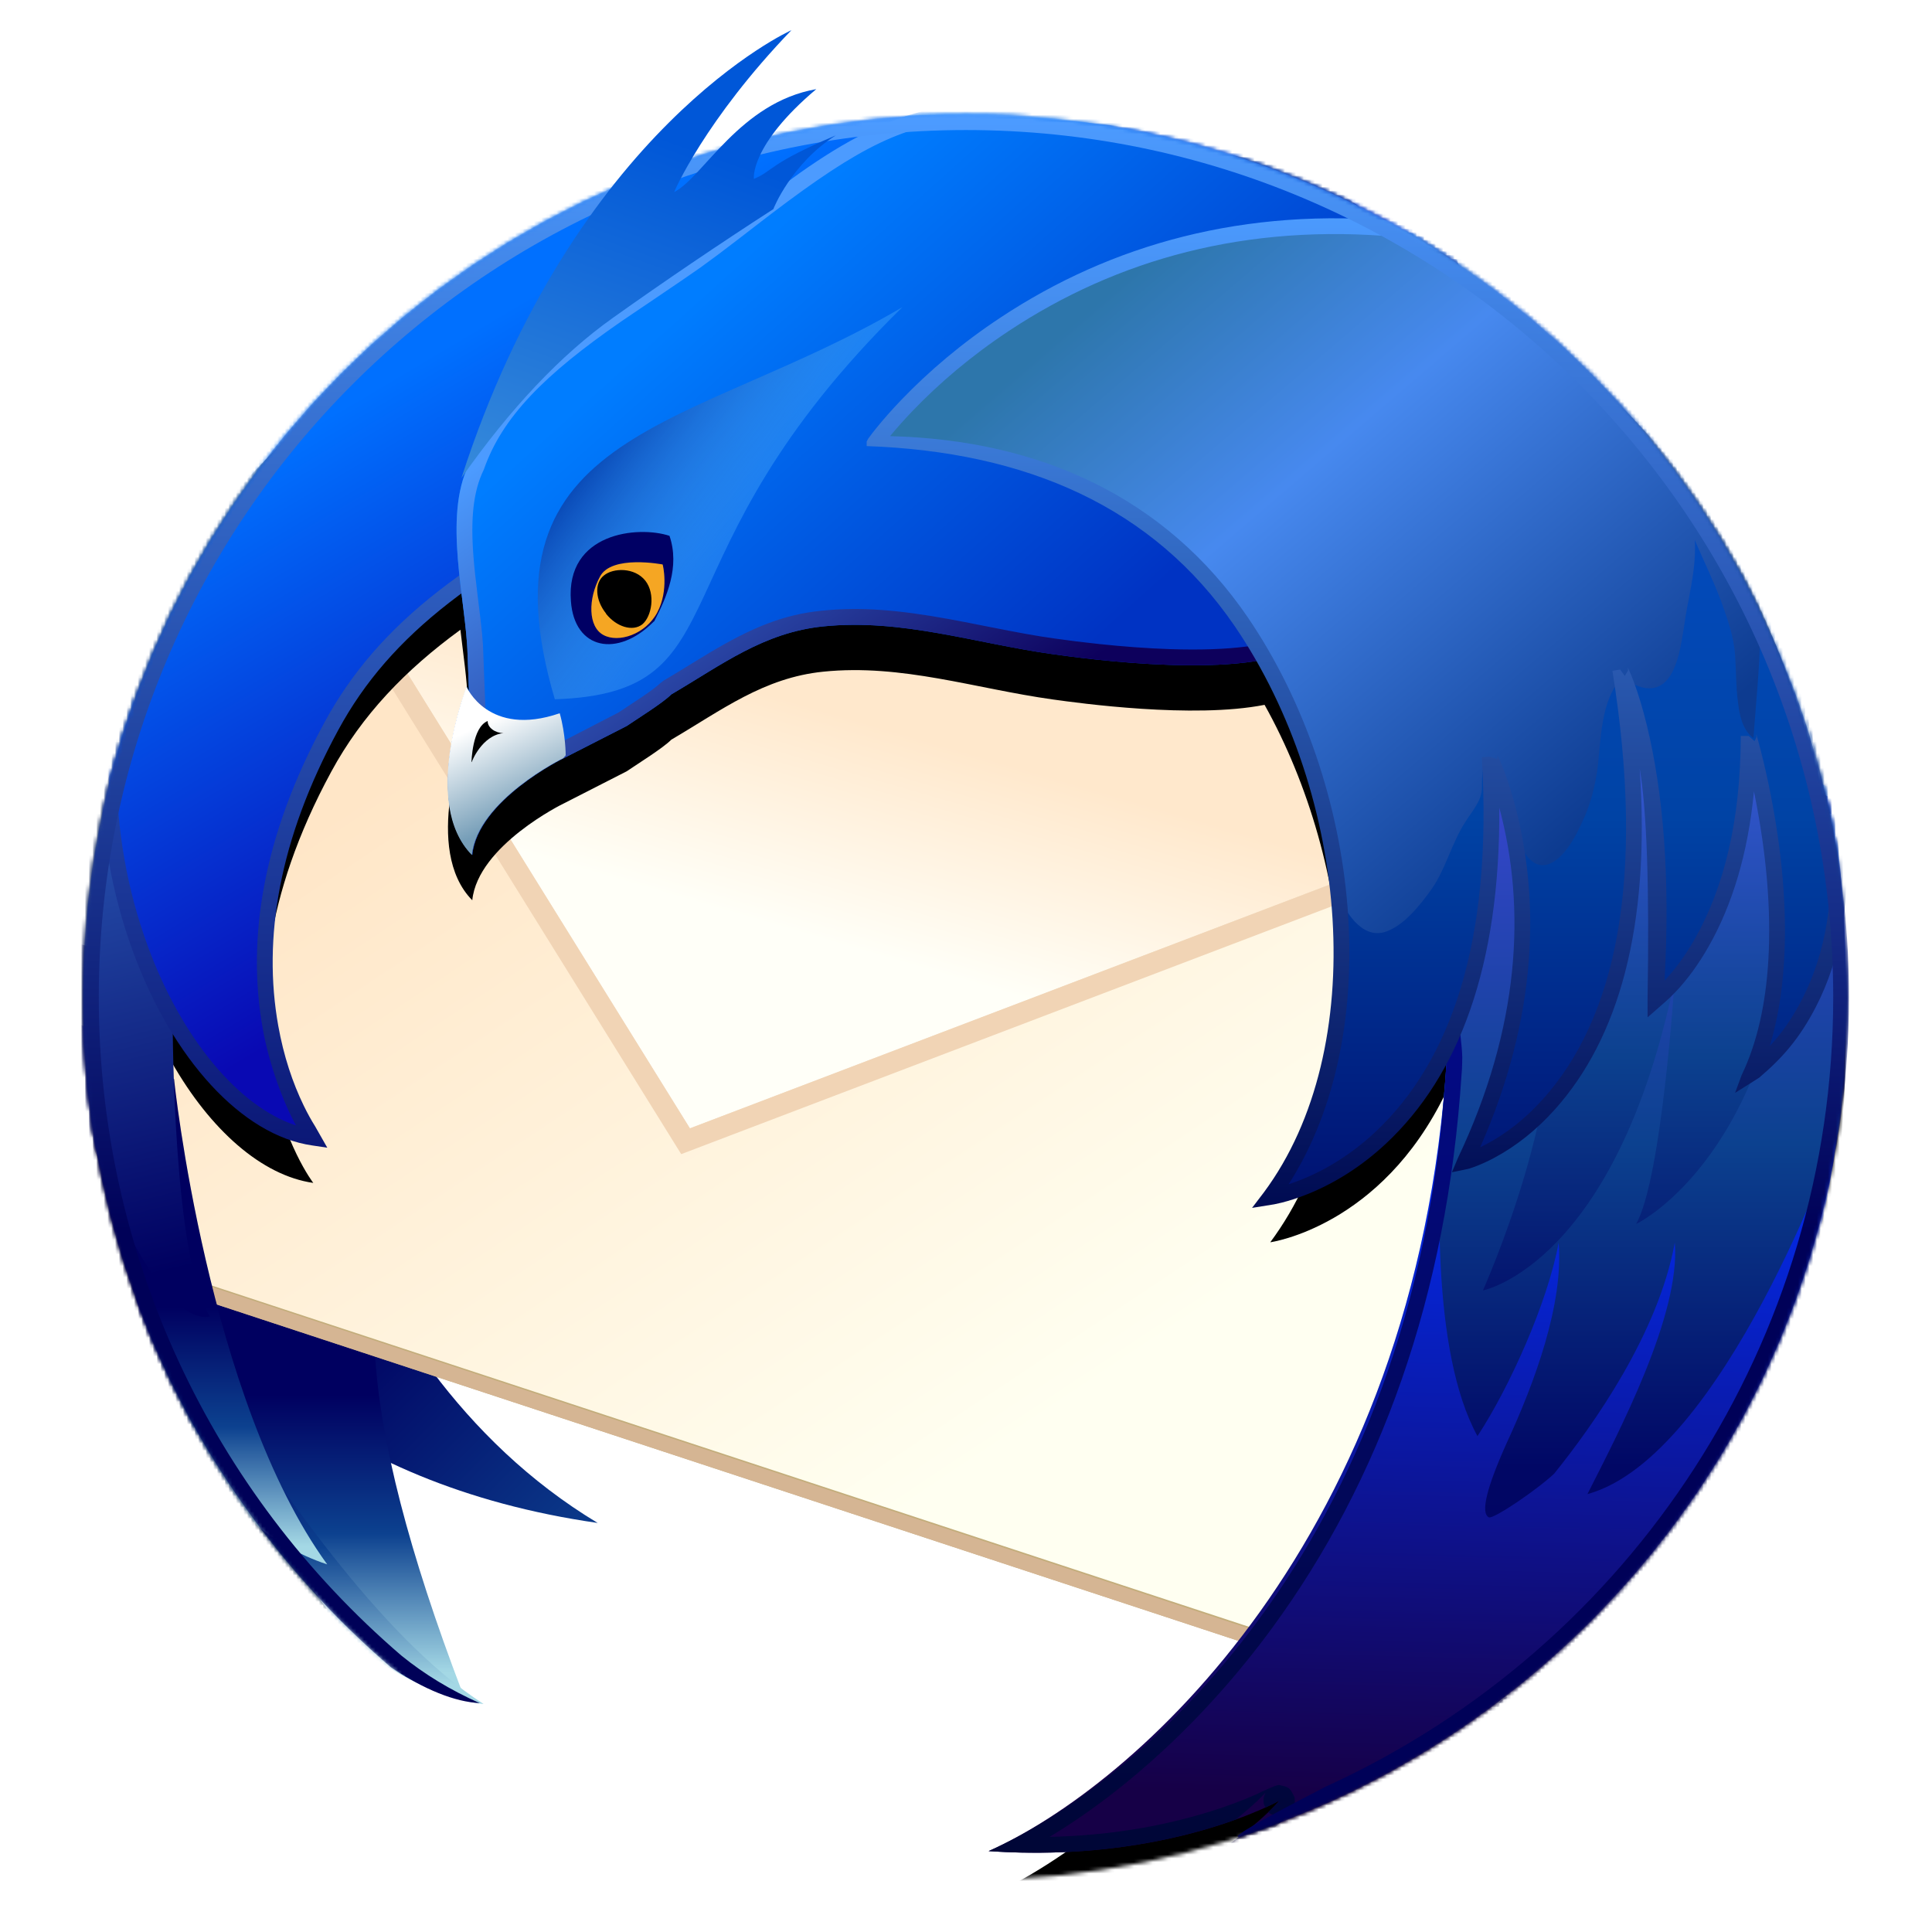 <svg xmlns="http://www.w3.org/2000/svg" xmlns:xlink="http://www.w3.org/1999/xlink" width="512" height="512" viewBox="0 0 512 512">
  <defs>
    <filter id="thunderbird-a" width="123.1%" height="122%" x="-11.5%" y="-11%" filterUnits="objectBoundingBox">
      <feOffset dy="8" in="SourceAlpha" result="shadowOffsetOuter1"/>
      <feGaussianBlur in="shadowOffsetOuter1" result="shadowBlurOuter1" stdDeviation="10"/>
      <feComposite in="shadowBlurOuter1" in2="SourceAlpha" operator="out" result="shadowBlurOuter1"/>
      <feColorMatrix in="shadowBlurOuter1" result="shadowMatrixOuter1" values="0 0 0 0 0   0 0 0 0 0   0 0 0 0 0  0 0 0 0.2 0"/>
      <feMerge>
        <feMergeNode in="shadowMatrixOuter1"/>
        <feMergeNode in="SourceGraphic"/>
      </feMerge>
    </filter>
    <ellipse id="thunderbird-b" cx="234" cy="256.295" rx="234" ry="234.009"/>
    <linearGradient id="thunderbird-c" x1="124.205%" x2="58.624%" y1="130.676%" y2="61.842%">
      <stop offset="0%" stop-color="#A4D8E5"/>
      <stop offset="34.403%" stop-color="#0C418F"/>
      <stop offset="100%" stop-color="#000060"/>
    </linearGradient>
    <linearGradient id="thunderbird-e" x1="50.011%" x2="50.011%" y1="96.755%" y2="52.831%">
      <stop offset="0%" stop-color="#A4D8E5"/>
      <stop offset="50%" stop-color="#0C418F"/>
      <stop offset="100%" stop-color="#000060"/>
    </linearGradient>
    <linearGradient id="thunderbird-f" x1="18.078%" x2="66.348%" y1="20.346%" y2="78.819%">
      <stop offset="0%" stop-color="#FFE6C7"/>
      <stop offset="100%" stop-color="#FFFFF1"/>
    </linearGradient>
    <linearGradient id="thunderbird-g" x1="46.955%" x2="30.691%" y1="32.533%" y2="61.811%">
      <stop offset="0%" stop-color="#FFE8CC"/>
      <stop offset="100%" stop-color="#FFFFF8"/>
    </linearGradient>
    <path id="thunderbird-i" d="M277.318,18.796 C290.368,19.786 304.147,20.634 317.079,23.256 C332.111,26.367 348.707,44.249 360.193,55.084 C361.02,55.878 361.74,56.734 362.358,57.641 C397.64,72.462 427.76,101.653 446.734,146.325 C455.024,166.025 461.197,187.925 464.748,210.974 C464.684,210.996 464.684,210.996 464.684,211.017 L464.684,211.017 L464.748,211.017 C464.972,213.26 465.126,215.435 465.217,217.542 C481.897,377.558 386.095,446.465 384.143,447.865 L384.113,447.887 L378.679,445.686 C368.196,467.158 315.009,487.512 293.615,487.512 C310.613,477.056 317.063,469.219 316.999,469.219 C316.935,469.219 287.657,485.859 239.99,482.563 C277.533,465.845 351.969,401.515 361.176,276.198 L361.413,272.691 L361.332,271.677 C361.273,270.974 361.212,270.276 361.147,269.582 C343.982,305.217 314.606,309.216 314.635,309.216 C343.323,270.543 336.501,208.64 313.123,166.788 C294.196,170.53 263.801,166.314 257.004,165.364 C236.389,162.484 216.996,155.879 196.189,158 C180.418,159.588 169.243,168.193 155.904,176.025 C153.732,178.229 147.077,182.367 144.351,184.223 L144.107,184.39 L127.393,192.929 C127.318,192.929 104.625,204.079 103.157,218.579 C89.927,205.147 101.083,175.799 101.706,174.051 L101.721,174.005 L101.726,174.026 C101.758,174.151 101.917,174.475 102.192,174.944 L102.279,175.089 L101.904,165.364 C101.778,160.139 100.8,153.675 100.012,146.898 C85.43,157.527 73.898,169.544 65.82,184.447 C29.228,251.787 60.984,293.484 61.026,293.484 C47.4,291.542 33.727,279.456 23.521,261.517 L23.775,263.632 L23.776,263.924 C23.78,265.2 23.812,270.548 24.056,277.924 L24.137,277.974 C24.073,277.974 33.059,362.984 64.717,406.581 C3.129,386.37 -3,264.532 -3.117,262.097 L-3.118,262.06 L-3.061,262.094 C-3.367,257.858 -3.494,253.575 -3.416,249.279 C-2.999,223.664 0.556,202.172 7.256,184.803 C8.257,172.27 11.028,159.493 15.976,146.97 C35.5,98.991 118.165,40.309 160.651,26.745 C168.827,24.134 192.569,22.268 219.481,22.323 C223.434,21.105 227.514,20.231 231.75,19.786 C242.647,18.643 268.307,18.154 277.318,18.796 Z M361.465,273.362 L361.482,273.725 C361.505,274.171 361.535,274.617 361.574,275.069 L361.637,275.731 C361.607,275.28 361.575,274.831 361.543,274.384 L361.465,273.362 Z M361.435,272.382 L361.425,272.52 L361.419,272.605 L361.419,272.607 L361.413,272.691 L361.441,273.025 L361.465,273.362 L361.453,273.055 L361.443,272.719 L361.443,272.719 L361.435,272.382 L361.435,272.382 Z M441.407,187.045 C441.404,189.507 441.347,191.892 441.242,194.201 L443.51,195.148 C442.313,190.067 441.397,187.045 441.407,187.045 Z M407.369,169.438 C407.989,173.301 408.523,177.052 408.973,180.693 L411.661,181.812 C409.399,173.403 407.352,169.438 407.369,169.438 Z M101.732,173.969 L101.73,173.978 L101.721,174.005 L101.72,173.994 C101.719,173.978 101.723,173.969 101.732,173.969 Z"/>
    <filter id="thunderbird-h" width="113.2%" height="136.3%" x="-6.4%" y="-4.6%" filterUnits="objectBoundingBox">
      <feOffset dy="12" in="SourceAlpha" result="shadowOffsetOuter1"/>
      <feGaussianBlur in="shadowOffsetOuter1" result="shadowBlurOuter1" stdDeviation="8"/>
      <feComposite in="shadowBlurOuter1" in2="SourceAlpha" operator="out" result="shadowBlurOuter1"/>
      <feColorMatrix in="shadowBlurOuter1" values="0 0 0 0 0.038   0 0 0 0 0.383   0 0 0 0 0.829  0 0 0 0.2 0"/>
    </filter>
    <linearGradient id="thunderbird-j" x1="50.011%" x2="50.011%" y1="96.755%" y2="52.831%">
      <stop offset="0%" stop-color="#A4D8E5"/>
      <stop offset="50%" stop-color="#0C418F"/>
      <stop offset="100%" stop-color="#000060"/>
    </linearGradient>
    <linearGradient id="thunderbird-k" x1="49.961%" x2="49.961%" y1="96.763%" y2="52.781%">
      <stop offset="0%" stop-color="#A4D8E5"/>
      <stop offset="50%" stop-color="#0C418F"/>
      <stop offset="100%" stop-color="#000060"/>
    </linearGradient>
    <linearGradient id="thunderbird-l" x1="52.423%" x2="47.577%" y1="92.162%" y2="0%">
      <stop offset="0%" stop-color="#000060"/>
      <stop offset="100%" stop-color="#3268C3"/>
    </linearGradient>
    <linearGradient id="thunderbird-m" x1="38.538%" x2="9.875%" y1="69.08%" y2="37.569%">
      <stop offset="0%" stop-color="#0909B3"/>
      <stop offset="100%" stop-color="#0070FF"/>
    </linearGradient>
    <linearGradient id="thunderbird-n" x1="50%" x2="50%" y1="0%" y2="100%">
      <stop offset="0%" stop-color="#4C9BFF"/>
      <stop offset="100%" stop-color="#0B1776"/>
    </linearGradient>
    <linearGradient id="thunderbird-o" x1="22.186%" x2="67.429%" y1="31.454%" y2="67.567%">
      <stop offset="0%" stop-color="#007DFF"/>
      <stop offset="100%" stop-color="#0033C3"/>
    </linearGradient>
    <linearGradient id="thunderbird-p" x1="27.866%" x2="69.428%" y1="25.453%" y2="68.518%">
      <stop offset="0%" stop-color="#4C9BFF"/>
      <stop offset="100%" stop-color="#0D005C"/>
    </linearGradient>
    <linearGradient id="thunderbird-q" x1="14.175%" x2="50%" y1="50%" y2="73.769%">
      <stop offset="0%" stop-color="#0037A7"/>
      <stop offset="100%" stop-color="#57B7FF" stop-opacity=".329"/>
    </linearGradient>
    <linearGradient id="thunderbird-r" x1="57.015%" x2="34.401%" y1="80.81%" y2="25.594%">
      <stop offset="0%" stop-color="#769EB8"/>
      <stop offset="100%" stop-color="#FFF"/>
    </linearGradient>
    <linearGradient id="thunderbird-s" x1="67.085%" x2="64.763%" y1="-20.242%" y2="93.962%">
      <stop offset="0%" stop-color="#0096FF"/>
      <stop offset="50%" stop-color="#0030FF"/>
      <stop offset="100%" stop-color="#160047"/>
    </linearGradient>
    <linearGradient id="thunderbird-t" x1="50%" x2="50%" y1="0%" y2="113.856%">
      <stop offset="0%" stop-color="#4848E6"/>
      <stop offset="50%" stop-color="#0C418F"/>
      <stop offset="82.58%" stop-color="#010765"/>
      <stop offset="100%" stop-color="#000060"/>
    </linearGradient>
    <linearGradient id="thunderbird-u" x1="50%" x2="50%" y1="0%" y2="100%">
      <stop offset="0%" stop-color="#050CAC"/>
      <stop offset="100%" stop-color="#000634"/>
    </linearGradient>
    <linearGradient id="thunderbird-v" x1="50%" x2="50%" y1="24.881%" y2="113.856%">
      <stop offset="0%" stop-color="#3C5ADB"/>
      <stop offset="50%" stop-color="#0C418F"/>
      <stop offset="100%" stop-color="#000060"/>
    </linearGradient>
    <linearGradient id="thunderbird-w" x1="49.964%" x2="50%" y1="10.46%" y2="113.856%">
      <stop offset="0%" stop-color="#0550CE"/>
      <stop offset="50%" stop-color="#0043A5"/>
      <stop offset="100%" stop-color="#000060"/>
    </linearGradient>
    <linearGradient id="thunderbird-x" x1="6.194%" x2="69.562%" y1="33.366%" y2="95.305%">
      <stop offset="0%" stop-color="#2D76AB"/>
      <stop offset="36.587%" stop-color="#4789EF"/>
      <stop offset="100%" stop-color="#0D3B90"/>
    </linearGradient>
    <linearGradient id="thunderbird-y" x1="50%" x2="50%" y1="0%" y2="100%">
      <stop offset="0%" stop-color="#4C9BFF"/>
      <stop offset="100%" stop-color="#000B52"/>
    </linearGradient>
    <linearGradient id="thunderbird-z" x1="50%" x2="50%" y1="1.09%" y2="64.598%">
      <stop offset="0%" stop-color="#4C9BFF"/>
      <stop offset="100%" stop-color="#000158"/>
    </linearGradient>
    <linearGradient id="thunderbird-A" x1="15.054%" x2="38.826%" y1="100%" y2="19.345%">
      <stop offset="0%" stop-color="#3488DA"/>
      <stop offset="100%" stop-color="#0057D8"/>
    </linearGradient>
  </defs>
  <g fill="none" fill-rule="evenodd" filter="url(#thunderbird-a)" transform="translate(22 -.5)">
    <g transform="translate(0 .5)">
      <mask id="thunderbird-d" fill="#fff">
        <use xlink:href="#thunderbird-b"/>
      </mask>
      <path fill="url(#thunderbird-c)" fill-rule="nonzero" d="M136.393,395.598 C63.911,352.001 51.113,255.495 51.259,255.495 L-11.143,239.58 C-11.143,239.58 -6.039,375.183 136.393,395.598 Z" mask="url(#thunderbird-d)"/>
      <path fill="url(#thunderbird-e)" fill-rule="nonzero" d="M39.01,355.604 C15.615,273.318 22.025,315.411 77.387,350.825 C78.686,373.64 86.39,403.511 100.499,440.44 C88.167,438.511 52.771,399.898 39.01,355.604 Z" mask="url(#thunderbird-d)"/>
      <polygon fill="#C3AD7B" fill-rule="nonzero" points="74.531 117.745 18.797 189.984 18.797 332.223 320.467 431.542 385.559 319.582 366.471 151.835 157.562 54.228 76.062 115.786" mask="url(#thunderbird-d)"/>
      <polygon fill="url(#thunderbird-f)" fill-rule="nonzero" points="160.838 291.016 65.204 137.019 23.465 191.115 19.72 327.944 318.479 426.245 381.061 318.613 368.895 211.756" mask="url(#thunderbird-d)"/>
      <path stroke="#D5B593" stroke-width="4" d="M20.797,190.666 L20.797,330.776 L319.553,429.136 L383.497,319.15 L364.61,153.173 L157.807,56.55 L77.476,117.223 L76.106,118.977 L76.114,118.967 L20.797,190.666 Z" mask="url(#thunderbird-d)"/>
      <polygon fill="url(#thunderbird-g)" fill-rule="nonzero" points="368.895 211.756 364.769 175.545 69.362 131.635 67.799 133.649 65.204 137.019 160.838 291.016" mask="url(#thunderbird-d)"/>
      <polygon fill="url(#thunderbird-g)" fill-rule="nonzero" points="368.895 211.756 364.769 175.545 69.362 131.635 67.799 133.649 65.204 137.019 160.838 291.016" mask="url(#thunderbird-d)"/>
      <path fill="#F1D4B5" fill-rule="nonzero" d="M368.895,211.756 L364.769,175.545 L69.362,131.635 L67.799,133.649 L65.204,137.019 L160.838,291.016 L368.895,211.756 Z M369.82,170.663 L374.921,215.423 L158.528,297.858 L58.435,136.679 L60.79,133.62 L63.398,130.232 L66.959,125.645 L369.82,170.663 Z" mask="url(#thunderbird-d)"/>
      <g fill-rule="nonzero" mask="url(#thunderbird-d)">
        <use fill="#000" filter="url(#thunderbird-h)" xlink:href="#thunderbird-i"/>
        <use fill="#000" fill-opacity=".1" xlink:href="#thunderbird-i"/>
      </g>
      <path fill="url(#thunderbird-j)" fill-rule="nonzero" d="M106.084,443.567 C106.084,443.567 59.528,440.359 19.915,360.819 C-3.48,278.534 50.786,408.153 106.148,443.567 L106.084,443.567 L106.084,443.567 Z" mask="url(#thunderbird-d)"/>
      <path fill="url(#thunderbird-k)" fill-rule="nonzero" d="M-3.118,262.06 C-3.118,262.06 2.507,386.166 64.717,406.581 C33.059,362.984 24.073,277.974 24.137,277.974 L-3.118,262.06 L-3.118,262.06 Z" mask="url(#thunderbird-d)"/>
      <path fill="url(#thunderbird-l)" fill-rule="nonzero" d="M33.58,340.899 C20.5,343.656 -4.288,297.302 -3.416,249.279 C-2.895,217.267 2.528,191.694 12.865,172.56 L23.775,263.632 C23.775,263.632 23.775,325.997 33.644,340.899 L33.58,340.899 L33.58,340.899 Z" mask="url(#thunderbird-d)"/>
      <path fill="url(#thunderbird-m)" fill-rule="nonzero" d="M160.651,26.745 C110.798,40.829 35.5,98.991 15.976,146.97 C-10.524,214.041 25.412,288.407 61.026,293.484 C60.984,293.484 29.228,251.787 65.82,184.447 C90.151,139.558 145.828,120.849 221.735,87.363 C408.702,70.827 362.839,39.505 283.768,26.745 C240.478,19.758 175.595,22.523 160.651,26.745 Z" mask="url(#thunderbird-d)"/>
      <path fill="url(#thunderbird-n)" fill-rule="nonzero" d="M222.578,89.274 C222.658,89.239 222.653,89.241 222.566,89.277 L222.578,89.274 Z M222.244,89.415 C217.094,91.626 162.491,115.252 148.884,121.652 C105.196,142.2 81.48,159.94 67.656,185.445 C51.872,214.492 47.614,240.771 51.742,263.85 C53.182,271.9 55.56,278.975 58.491,285.003 C59.513,287.107 60.53,288.928 61.487,290.447 C61.709,290.801 62.792,292.702 64.734,296.152 C62.065,295.752 60.731,295.553 60.731,295.553 C42.144,292.903 23.681,272.654 13.246,244.194 C1.954,213.394 1.525,177.859 14.041,146.182 C23.978,121.763 49.431,89.026 79.16,62.451 C112.156,32.955 145.619,14.942 171.81,14.942 C174.166,14.942 177.535,14.789 182.859,14.46 C184.934,14.332 196.023,13.606 199.459,13.393 C220.445,12.093 237.033,11.554 253.508,11.967 C266.681,12.298 278.588,13.262 289.159,14.968 C331.877,21.862 360.681,35.996 357.078,51.261 C353.037,68.382 308.527,81.76 222.244,89.415 Z M222.566,89.277 L221.919,89.444 C222.028,89.434 222.136,89.425 222.244,89.415 C222.394,89.351 222.502,89.304 222.566,89.277 Z M47.628,264.586 C43.333,240.572 47.748,213.33 63.983,183.452 C78.332,156.979 102.682,138.765 147.105,117.871 C161.715,111 223.13,84.463 220.892,85.451 C305.834,77.827 349.616,64.688 353.011,50.301 C355.714,38.85 328.662,25.576 288.493,19.094 C278.126,17.421 266.402,16.471 253.403,16.144 C237.074,15.735 220.592,16.27 199.717,17.564 C196.292,17.776 185.201,18.503 183.116,18.631 C177.709,18.965 174.279,19.12 171.81,19.12 C146.888,19.12 114.245,36.692 81.945,65.566 C52.653,91.751 27.579,124 17.919,147.738 C5.802,178.406 6.218,212.886 17.17,242.755 C26.168,267.298 41.254,285.26 56.452,290.263 C53.167,284.353 49.374,274.345 47.628,264.586 Z" mask="url(#thunderbird-d)"/>
      <path fill="url(#thunderbird-o)" fill-rule="nonzero" d="M317.079,23.256 C304.147,20.634 290.368,19.786 277.318,18.796 C268.307,18.154 242.647,18.643 231.75,19.786 C204.247,22.679 183.321,43.618 161.196,59.5 C140.925,73.979 111.086,89.752 102.279,115.065 C95.293,129.119 101.571,151.56 101.904,165.364 L102.279,175.089 C101.861,174.393 101.668,173.969 101.732,173.969 C101.796,173.969 89.518,204.732 103.157,218.579 C104.625,204.079 127.318,192.929 127.393,192.929 L144.107,184.39 C146.657,182.628 153.664,178.298 155.904,176.025 C169.243,168.193 180.418,159.588 196.189,158 C216.996,155.879 236.389,162.484 257.004,165.364 C265.312,166.525 308.871,172.566 323.657,162.993 C330.6,158.468 319.639,135.385 323.657,128.564 C328.446,120.221 329.036,112.9 328.95,103.36 C340.071,100.673 352.521,96.039 359.796,86.445 C365.732,78.058 368.711,63.253 360.193,55.084 C348.707,44.249 332.111,26.367 317.079,23.256 Z" mask="url(#thunderbird-d)"/>
      <path fill="url(#thunderbird-p)" fill-rule="nonzero" d="M113.219,197.028 C117.339,193.798 122.572,190.544 125.534,189.289 L141.975,180.787 C143.1,180.03 146.622,177.717 147.552,177.092 C147.896,176.861 148.224,176.638 148.538,176.423 C150.743,174.914 152.283,173.746 152.927,173.092 L153.788,172.421 C154.98,171.722 156.213,170.981 157.64,170.111 C158.273,169.726 158.921,169.328 159.765,168.81 C159.849,168.759 161.425,167.789 161.884,167.508 C163.619,166.442 164.882,165.676 166.133,164.93 C177.402,158.222 185.676,154.859 195.766,153.843 C206.066,152.793 216.066,153.615 229.615,156.088 C232.359,156.589 234.281,156.963 239.574,158.014 C248.298,159.746 252.519,160.518 257.582,161.226 C261.636,161.792 264.946,162.215 269.283,162.674 C275.678,163.351 281.99,163.826 288.04,164.027 C303.84,164.553 315.793,163.107 321.376,159.492 C322.195,158.958 322.105,154.905 320.378,146.012 C318.07,134.157 317.736,130.383 320.033,126.484 C323.849,119.837 324.869,114.197 324.772,103.398 L324.742,100.078 L327.969,99.298 C341.29,96.08 350.857,91.318 356.386,84.031 C362.313,75.656 363.184,63.742 357.326,58.124 C356.252,57.111 347.611,48.751 344.841,46.173 C337.458,39.304 331.425,34.483 325.739,31.22 C322.301,29.247 319.128,27.947 316.232,27.348 C310.082,26.101 303.404,25.192 295.346,24.428 C291.125,24.028 288.372,23.811 279.911,23.181 C278.719,23.092 277.854,23.027 277.021,22.964 C268.024,22.323 242.586,22.851 232.187,23.941 C215.258,25.722 202.894,32.791 178.191,51.891 C177.127,52.715 176.508,53.193 176.062,53.538 C175.244,54.17 174.573,54.688 173.927,55.185 C169.785,58.375 166.698,60.695 163.625,62.901 C159.708,65.699 144.887,75.628 142.688,77.15 C122.312,91.246 111.058,102.546 106.225,116.438 C103.379,122.24 102.694,129.507 103.481,139.582 C103.715,142.576 104.03,145.437 104.602,150.054 C105.755,159.351 105.992,161.571 106.079,165.203 L107.082,191.212 L102.941,184.312 C101.64,189.574 100.881,194.77 100.897,199.569 C100.908,203.069 101.334,206.187 102.195,208.877 C104.677,204.698 108.463,200.758 113.219,197.028 Z M102.279,175.089 L101.904,165.364 C101.571,151.56 95.293,129.119 102.279,115.065 C111.086,89.752 140.925,73.979 161.196,59.5 C183.321,43.618 204.247,22.679 231.75,19.786 C242.647,18.643 268.307,18.154 277.318,18.796 C290.368,19.786 304.147,20.634 317.079,23.256 C332.111,26.367 348.707,44.249 360.193,55.084 C368.711,63.253 365.732,78.058 359.796,86.445 C352.521,96.039 340.071,100.673 328.95,103.36 C329.036,112.9 328.446,120.221 323.657,128.564 C319.639,135.385 330.6,158.468 323.657,162.993 C308.871,172.566 265.312,166.525 257.004,165.364 C236.389,162.484 216.996,155.879 196.189,158 C180.418,159.588 169.243,168.193 155.904,176.025 C153.664,178.298 146.657,182.628 144.107,184.39 L127.393,192.929 C127.318,192.929 104.625,204.079 103.157,218.579 C92.517,207.777 97.65,186.68 100.391,177.924 L102.279,175.089 Z" mask="url(#thunderbird-d)"/>
      <path fill="url(#thunderbird-q)" fill-rule="nonzero" d="M124.971,177.319 C176.046,175.644 148.961,140.313 217.136,73.402 C161.593,106.123 103.746,105.383 125.036,177.319 L124.971,177.319 L124.971,177.319 Z" mask="url(#thunderbird-d)"/>
      <path fill="#000064" fill-rule="nonzero" d="M151.286,156.684 C141.686,166.43 130.2,164.157 129.3,151.31 C127.896,133.155 147.075,131.24 155.421,134.003 C158.229,142.227 154.671,150.266 151.361,156.684" mask="url(#thunderbird-d)"/>
      <path fill="#F5A623" fill-rule="nonzero" d="M152.218,154.258 C149.111,160.121 141.889,162.482 137.893,160.274 C133.8,158.065 133.821,150.69 136.993,144.816 C140.046,138.953 153.536,141.585 153.6,141.585 C153.664,141.585 155.314,148.406 152.207,154.258 L152.218,154.258 Z" mask="url(#thunderbird-d)"/>
      <path fill="#000" fill-rule="nonzero" d="M138.568,154.606 C141.386,158.174 145.693,159.447 148.232,157.445 C150.675,155.411 151.8,149.461 149.025,145.893 C146.175,142.303 140.486,142.477 138.064,144.49 C135.471,146.491 135.739,151.038 138.632,154.606 L138.568,154.606 L138.568,154.606 Z" mask="url(#thunderbird-d)"/>
      <path fill="url(#thunderbird-r)" fill-rule="nonzero" d="M127.918,192.168 C127.918,192.168 127.918,186.598 126.332,181.018 C107.421,187.534 101.571,173.969 101.636,173.969 C101.7,173.969 89.4,204.732 103.05,218.579 C104.518,204.079 127.211,192.929 127.275,192.929" mask="url(#thunderbird-d)"/>
      <path fill="#000" fill-rule="nonzero" d="M102.954,193.952 C102.954,193.952 103.114,184.749 107.239,183.074 C107.196,184.879 109.307,186.283 111.439,186.283 C105.686,186.859 102.954,193.952 103.029,193.952 L102.964,193.952 L102.954,193.952 Z" mask="url(#thunderbird-d)"/>
      <path fill="url(#thunderbird-s)" d="M470.165,203.492 L367.65,163.384 L359.424,256.386 C360.472,262.387 361.178,268.882 361.638,275.753 C361.521,274.604 361.456,273.509 361.435,272.382 C353.476,400.211 277.912,465.676 239.99,482.563 C287.657,485.859 316.935,469.219 316.999,469.219 C317.063,469.219 310.613,477.056 293.615,487.512 C315.009,487.512 368.196,467.158 378.679,445.686 L384.113,447.887 C384.092,447.887 487.736,375.25 463.497,203.492 L470.165,203.492 Z" mask="url(#thunderbird-d)"/>
      <path fill="url(#thunderbird-t)" fill-rule="nonzero" d="M367.65,163.384 L359.424,256.386 C360.301,261.421 360.932,266.821 361.392,272.479 C361.478,273.509 361.542,274.604 361.681,275.753 C361.563,274.658 361.478,273.574 361.456,272.5 C361.125,277.138 360.74,281.7 360.344,286.188 C359.114,306.221 357.187,350.058 369.543,372.582 C377.94,359.828 388.135,337.257 391.066,321.315 C392.382,337.504 384.755,358.299 377.278,374.434 C371.909,386.407 370.337,392.967 372.562,394.112 C373.803,394.638 385.189,386.905 389.847,382.561 C400.351,369.528 417.413,345.427 421.842,321.315 C423.382,340.338 407.134,371.261 398.684,387.955 C434.701,378.067 464.705,293.273 465.208,291.867 C468.032,265.919 468.096,236.547 463.497,203.492 L367.65,163.384 Z" mask="url(#thunderbird-d)"/>
      <path fill="url(#thunderbird-u)" fill-rule="nonzero" d="M363.634,256.213 C364.594,261.869 365.507,269.741 365.512,272.156 C365.515,273.122 365.477,274.411 365.423,275.463 C365.395,275.992 365.368,276.391 365.334,276.67 C361.491,335.635 343.574,384.571 315.176,423.367 C297.487,447.533 276.324,466.642 256.153,478.788 C271.723,478.466 285.914,476.037 298.553,472.116 C303.248,470.66 307.353,469.105 310.853,467.552 C311.513,467.259 315.914,465.04 316.999,465.04 C319.773,465.691 319.773,465.691 321.084,468.336 C321.176,469.902 321.176,469.902 320.991,470.457 C320.74,471.107 320.74,471.107 320.618,471.311 C320.108,472.031 319.996,472.165 319.868,472.313 C319.578,472.647 319.21,473.05 318.779,473.499 C317.632,474.695 316.189,476.073 314.458,477.588 C313.222,478.671 311.897,479.775 310.48,480.898 C335.497,474.706 368.086,457.857 374.924,443.853 C375.887,441.88 378.213,440.989 380.247,441.813 L383.641,443.188 C384.294,442.74 385.016,442.232 385.803,441.664 C389.006,439.35 392.583,436.539 396.445,433.219 C407.521,423.698 418.607,412.035 428.96,398.158 C465.61,349.029 483.802,285.946 473.56,207.67 L463.432,207.67 C462.878,207.67 462.33,207.56 461.818,207.346 L371.309,169.446 L363.634,256.213 Z M359.424,256.386 L367.65,163.384 L463.432,203.492 L477.208,203.492 C500.054,365.374 397.119,439.207 385.224,447.162 L384.113,443.709 L384.113,447.887 L382.545,451.76 L379.278,450.438 C363.73,468.852 314.1,487.512 293.615,487.512 C299.435,483.932 304.019,480.659 307.527,477.902 C309.946,477.013 312.186,476.104 314.243,475.191 C315.575,474.6 316.736,474.048 317.74,473.542 C318.087,473.367 318.386,473.213 318.662,473.067 C319.234,472.855 319.234,472.855 316.999,473.398 C315.346,473.01 314.679,472.853 314.131,472.23 C316.137,470.313 317.023,469.219 316.999,469.219 C316.986,469.219 315.744,469.919 313.367,471.003 C313.233,470.742 313.085,470.445 312.915,470.103 C312.824,468.538 312.824,468.538 313.008,467.983 C313.258,467.337 313.258,467.337 313.377,467.138 C313.358,467.064 313.084,467.363 312.747,467.714 C311.769,468.734 310.501,469.944 308.952,471.301 C307.871,472.248 306.712,473.215 305.474,474.202 C292.747,478.805 270.017,484.639 239.99,482.563 C277.912,465.676 353.188,403.857 361.146,276.029 C361.185,275.92 361.338,274.104 361.334,272.166 C361.248,269.494 360.423,262.105 359.424,256.386 Z" mask="url(#thunderbird-d)"/>
      <path fill="url(#thunderbird-v)" fill-rule="nonzero" d="M388.488,247.025 C394.511,282.248 370.934,333.972 370.998,333.972 C371.062,333.972 406.224,327.048 421.778,251.823 C421.778,251.823 418.462,304.063 411.605,316.366 C411.562,316.366 445.557,300.413 452.746,235.473 C459.945,170.533 413.22,130.908 398.415,138.617 C388.552,143.748 385.236,179.884 388.488,247.025 L388.488,247.025 Z" mask="url(#thunderbird-d)"/>
      <path fill="url(#thunderbird-w)" fill-rule="nonzero" d="M446.734,146.325 C425.393,96.082 389.954,65.421 348.93,52.764 C255.672,43.961 209.611,109.62 209.675,109.62 C244.815,109.62 282.458,120.935 306.955,156.781 C335.12,198.178 345.71,267.326 314.635,309.216 C314.592,309.216 379.289,300.413 372.774,192.541 C372.731,192.541 395.762,237.674 366.217,299.854 C366.174,299.854 425.939,284.996 407.369,169.438 C407.326,169.438 421.029,195.848 416.707,256.933 C416.664,256.933 441.343,239.724 441.407,187.045 C441.364,187.045 458.362,242.623 441.428,277.846 C441.386,277.846 441.674,276.88 442.969,275.903 C448.253,271.416 468.995,253.627 464.748,211.017 C461.197,187.925 455.024,166.025 446.734,146.325 Z" mask="url(#thunderbird-d)"/>
      <path fill="url(#thunderbird-x)" fill-rule="nonzero" d="M332.531,228.602 C334.243,233.272 338.693,240.755 344.833,239.037 C349.882,237.588 354.461,231.748 357.445,227.55 C361.221,222.064 362.708,215.397 366.334,209.826 C368.014,207.077 370.389,204.651 370.72,201.259 C370.784,200.078 370.367,193.035 372.795,193.25 C372.731,193.014 372.731,192.788 372.774,192.541 C372.731,192.541 372.892,192.874 373.213,193.454 C374.881,194.903 375.523,198.296 376.219,200.314 C377.171,203.513 378.016,206.745 378.871,209.976 C380.219,215.526 384.006,225.521 391.098,219.337 C394.318,216.45 396.318,212.069 398.073,208.13 C399.667,204.297 400.629,200.475 401.271,196.331 C402.32,188.494 401.999,177.801 407.807,171.618 C407.657,170.888 407.54,170.158 407.497,169.438 C407.454,169.438 407.893,170.287 408.663,172.004 C411.252,173.743 414.867,175.397 417.98,173.679 C420.815,172.079 422.066,168.44 422.901,165.445 C424.035,160.871 424.452,156.073 425.415,151.403 C426.431,146.056 427.501,140.57 427.126,135.117 C429.458,140.506 432.004,145.745 434.101,151.295 C435.748,155.901 437.438,160.539 437.813,165.466 C438.101,169.653 438.005,173.862 438.583,178.038 C438.957,181.366 439.717,185.456 442.68,187.571 C443.953,169.718 446.691,150.394 440.99,133.023 C431.673,114.891 419.585,98.111 404.566,84.38 C388.681,69.963 369.843,59.066 349.465,52.764 C256.197,43.961 210.145,109.652 210.209,109.652 C229.154,109.652 248.345,112.948 265.717,121.053 C284.426,130.114 299.916,144.951 310.987,163.266 C322.786,183.019 329.985,205.735 332.531,228.602 Z" mask="url(#thunderbird-d)"/>
      <path fill="url(#thunderbird-y)" fill-rule="nonzero" d="M375.327,206.034 C375.616,248.242 364.424,277.14 345.364,295.004 C338.754,301.199 331.663,305.573 324.561,308.438 C322.067,309.444 319.745,310.19 317.652,310.716 C317.159,310.839 316.501,310.986 315.678,311.156 L309.81,312.102 L312.957,307.971 C341.245,269.839 335.714,202.765 305.23,157.96 C283.588,126.291 249.942,111.709 207.673,110.218 L207.673,109.015 C208.032,108.319 208.032,108.319 208.101,108.221 C208.982,107.027 209.54,106.308 210.189,105.503 C212.012,103.245 214.215,100.733 216.783,98.053 C224.088,90.429 232.881,82.94 243.155,76.148 C272.489,56.754 307.827,46.786 349.126,50.684 C393.077,64.199 427.917,96.679 448.657,145.508 C457.1,165.569 463.27,187.66 466.827,210.81 C468.757,230.175 465.83,245.996 459.29,258.712 C454.929,267.191 450.329,272.394 444.227,277.571 C443.984,277.755 441.845,279.106 437.811,281.626 L439.545,276.941 C443.65,268.403 445.939,258.124 446.628,246.472 C447.442,232.699 446.012,217.898 443.123,203.247 C443.022,202.731 442.919,202.221 442.816,201.715 C441.244,218.256 437.021,231.833 430.876,242.701 C428.086,247.636 425.087,251.657 422.072,254.842 C421.009,255.965 420.017,256.904 419.116,257.675 C418.904,257.856 417.407,259.167 414.623,261.608 L414.623,256.786 C415.125,227.109 414.431,206.754 412.541,195.721 C415.44,237.959 406.767,267.301 390.14,285.925 C385.078,291.596 379.64,295.792 374.187,298.734 C372.267,299.77 370.478,300.576 368.862,301.18 C368.289,301.394 367.778,301.568 367.329,301.707 C367.049,301.786 365.533,302.103 362.78,302.657 L364.33,298.958 C380.828,264.236 382.481,232.556 375.327,206.034 Z M372.203,295.056 C377.242,292.337 382.295,288.438 387.023,283.142 C406.031,261.851 414.249,225.424 405.306,169.77 L407.369,169.438 L408.585,171.137 L409.443,169.686 C409.42,169.035 409.42,169.035 409.381,168.879 C410.076,170.367 410.476,171.348 410.906,172.498 C412.134,175.782 413.354,179.753 414.49,184.448 C418.73,201.97 420.676,224.335 419.122,251.879 C421.88,248.95 424.645,245.23 427.238,240.645 C434.754,227.353 439.29,209.688 439.318,187.042 L441.407,187.045 L442.981,188.419 L443.468,187.386 C443.452,186.615 443.452,186.615 443.443,186.578 C443.591,187.088 443.65,187.295 443.736,187.602 C444.003,188.56 444.289,189.623 444.599,190.829 C445.498,194.326 446.39,198.213 447.223,202.438 C450.175,217.409 451.637,232.545 450.799,246.718 C450.317,254.868 449.078,262.408 446.998,269.229 C450.159,265.841 452.908,261.985 455.575,256.8 C461.743,244.808 464.52,229.795 462.683,211.335 C459.191,188.63 453.113,166.87 444.808,147.135 C424.576,99.501 390.754,67.923 348.519,54.824 C308.309,51.074 273.981,60.778 245.459,79.634 C235.457,86.246 226.9,93.535 219.8,100.944 C217.522,103.322 215.546,105.557 213.884,107.583 C253.583,108.58 286.947,123.8 308.682,155.606 C338.902,200.022 345.31,265.563 319.503,305.835 C320.615,305.475 321.783,305.053 322.998,304.562 C329.639,301.884 336.29,297.781 342.506,291.955 C362.588,273.135 373.618,241.18 370.689,192.667 L372.774,192.541 L374.783,193.115 L374.826,192.148 C375.344,193.135 375.677,193.917 376.036,194.816 C377.065,197.392 378.087,200.382 379.039,203.776 C386.469,230.244 385.411,261.694 370.26,296.044 C370.887,295.745 371.535,295.416 372.203,295.056 Z" mask="url(#thunderbird-d)"/>
      <path fill="url(#thunderbird-z)" fill-rule="nonzero" d="M84.369,430.744 C33.818,387.341 4.179,324.229 4.179,256.295 C4.179,129.364 107.073,26.465 234,26.465 C360.927,26.465 463.821,129.364 463.821,256.295 C463.821,347.151 410.622,428.33 329.422,465.441 C312.238,474.278 304.5,478.743 306.208,478.838 C309.76,478.049 318.077,474.85 331.159,469.241 C411.898,432.341 468,350.87 468,256.295 C468,127.056 363.235,22.287 234,22.287 C104.765,22.287 0,127.056 0,256.295 C0,327.344 31.663,390.998 81.647,433.915 C90.64,439.838 98.472,442.983 105.144,443.351 C97.372,439.894 90.447,435.691 84.369,430.744 Z" mask="url(#thunderbird-d)"/>
      <path fill="url(#thunderbird-A)" fill-rule="nonzero" d="M100.286,118.661 C130.211,25.894 187.67,0 187.734,0 C164.798,23.817 156.605,42.898 156.669,42.898 C164.405,38.928 174.016,19.189 194.323,15.621 C176.709,30.471 177.735,39.417 177.8,39.417 C183.05,37.187 181.67,35.419 199.488,27.88 C187.734,35.308 182.897,47.405 182.961,47.405 C168.351,56.842 154.169,66.453 140.414,76.239 C126.659,86.024 113.283,100.165 100.286,118.661 Z"/>
    </g>
  </g>
</svg>

